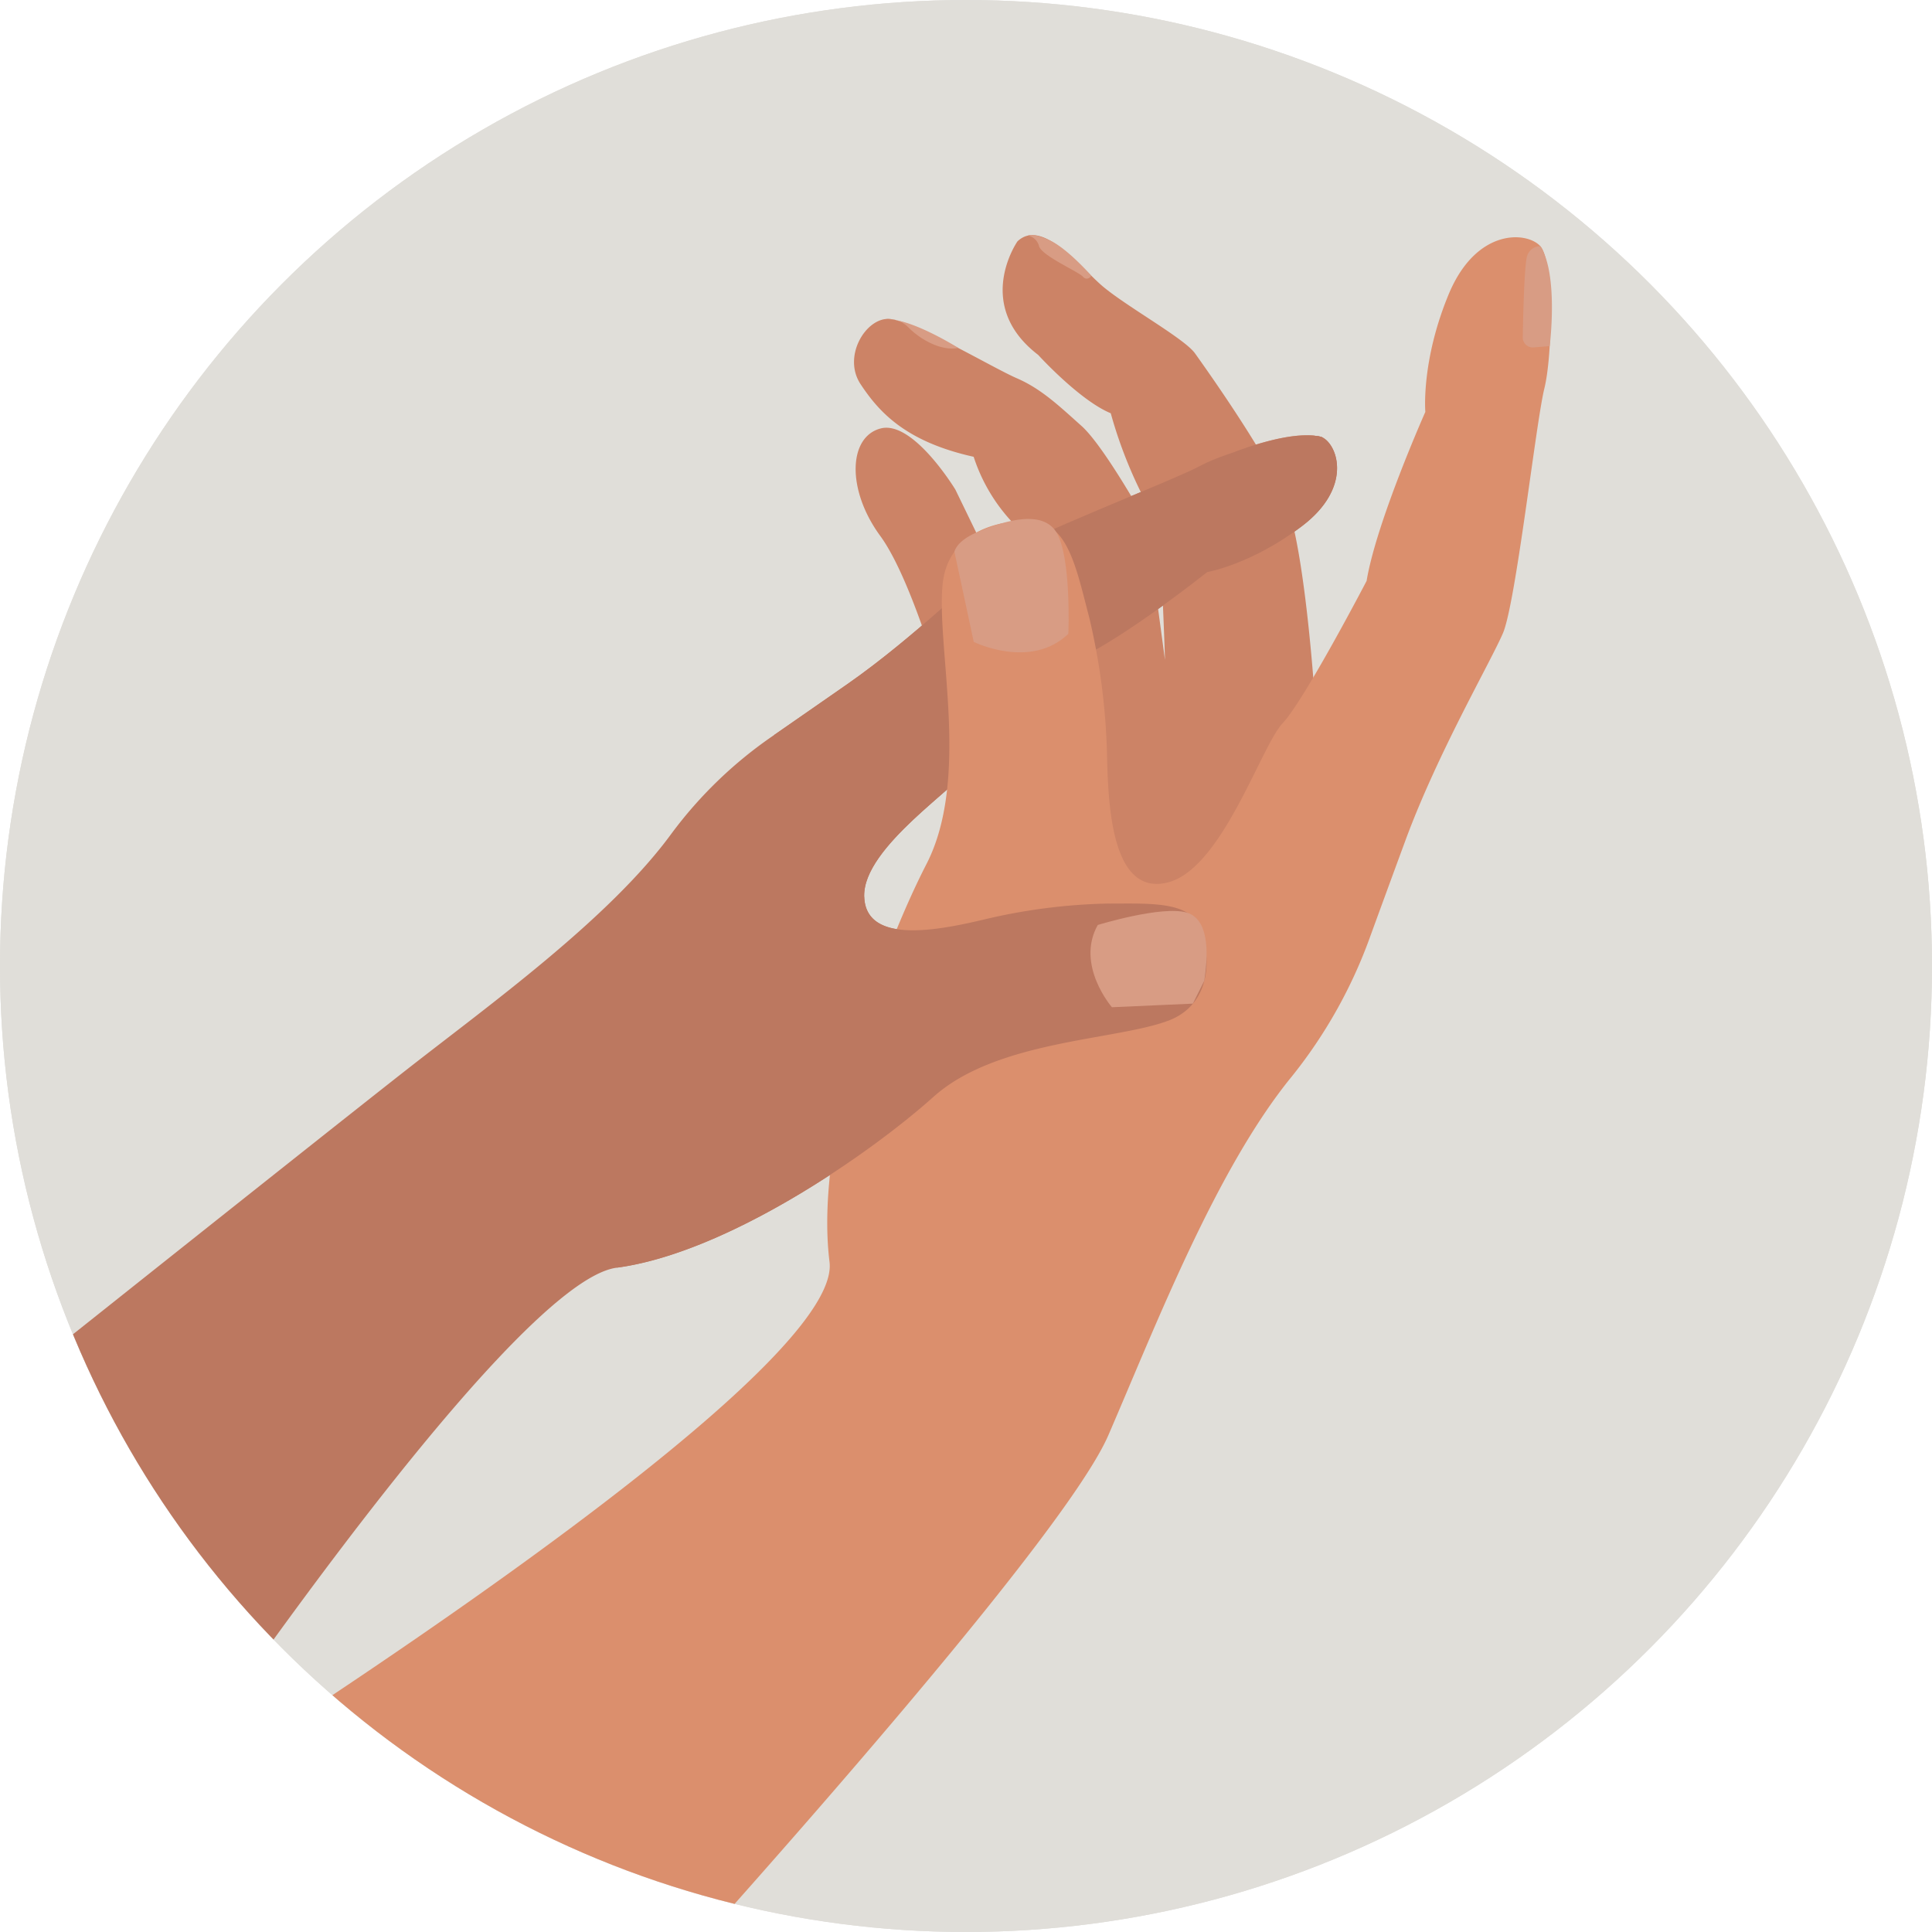 <svg xmlns="http://www.w3.org/2000/svg" xmlns:xlink="http://www.w3.org/1999/xlink" width="269" height="269" viewBox="0 0 269 269">
  <defs>
    <clipPath id="clip-path">
      <circle id="Ellipse_114" data-name="Ellipse 114" cx="134.5" cy="134.5" r="134.5" fill="none"/>
    </clipPath>
  </defs>
  <g id="Group_6832" data-name="Group 6832" transform="translate(-270 -141)">
    <g id="Group_6831" data-name="Group 6831">
      <g id="Group_514" data-name="Group 514" transform="translate(-5389.284 -7518)">
        <circle id="Ellipse_44" data-name="Ellipse 44" cx="134.5" cy="134.5" r="134.5" transform="translate(5659.284 7659)" fill="#e0ded9"/>
        <circle id="Ellipse_47-2" data-name="Ellipse 47-2" cx="134.5" cy="134.5" r="134.5" transform="translate(5659.284 7659)" fill="#e0ded9"/>
        <g id="Group_493" data-name="Group 493" transform="translate(5659.284 7659)">
          <g id="Group_1391" data-name="Group 1391">
            <g id="Group_1390" data-name="Group 1390" clip-path="url(#clip-path)">
              <g id="Group_1389" data-name="Group 1389" transform="translate(-22.567 32.716)">
                <g id="Group_1385" data-name="Group 1385" transform="translate(0 27.891)">
                  <g id="Group_1384" data-name="Group 1384">
                    <path id="Path_1576" data-name="Path 1576" d="M5597.976,7881.1s65.661-52.309,79.292-62.981c11.5-9,28.152-20.974,36.779-32.8a59.418,59.418,0,0,1,14.265-13.7c3.035-2.1,6.531-4.53,10.205-7.091,9.31-6.488,18.35-15.475,21.486-17.93s23.891-10.415,27.7-12.485,14.791-5.044,16.968-3.937,4.19,7.027-2.872,12.367-13.179,6.384-13.179,6.384-11.526,9.213-18.2,12.184c0,0-12.168,11.025-14.253,14.346s-15.44,11.713-15.3,18.6,10.644,4.659,16.558,3.276a81.21,81.21,0,0,1,17.23-2.246c4.762.02,9.989-.324,12.085,2.033s3.781,11.532-3.561,14.28-23.872,2.7-32.681,10.6-28.712,21.729-44.1,23.78-64.55,75.779-64.55,75.779Z" transform="translate(-5597.976 -7729.877)" fill="#bc7860"/>
                    <path id="Path_1577" data-name="Path 1577" d="M5831,7825.55l-11.269.5s-5.1-5.876-1.97-11.452c0,0,9-2.766,12.424-1.714s2.817,6.8,2.409,9.482S5831,7825.55,5831,7825.55Z" transform="translate(-5642.347 -7746.417)" fill="#d89c84"/>
                    <path id="Path_1578" data-name="Path 1578" d="M5854.091,7730.158a1.656,1.656,0,0,1-.715,1.856c-.842.587-6.827,2.3-9.516,3.051a1.225,1.225,0,0,1-1.538-.974l-.339-1.943S5850.112,7728.887,5854.091,7730.158Z" transform="translate(-5647.394 -7729.864)" fill="#d89c84"/>
                  </g>
                </g>
                <g id="Group_1388" data-name="Group 1388" transform="translate(36.597)">
                  <g id="Group_1387" data-name="Group 1387">
                    <path id="Path_1579" data-name="Path 1579" d="M5839.769,7759.829s-1.366-21.707-4.256-28.323-10.93-17.9-12.45-20.027-10-6.767-13.161-9.6-8.223-9.171-11.557-5.979c0,0-6.181,8.852,2.885,15.8,0,0,5.762,6.337,10.109,8.128a62.37,62.37,0,0,0,5.941,14.277,6.734,6.734,0,0,1,.917,3.151c.178,3.932.59,13.183.692,16.918l-2.324-17.258a9.869,9.869,0,0,0-1.242-3.626c-1.81-3.126-5.683-9.572-8.046-11.688-3.164-2.833-5.624-5.179-9.012-6.646s-14.583-8.144-17.823-8.267-6.479,5.245-3.936,9.089,6.23,8,15.744,10.11a24.325,24.325,0,0,0,6.663,10.385c4.812,4.1-6.3.176-6.3.176l-2.908-5.992s-5.859-9.669-10.382-8.519-4.792,8.535-.078,14.966,9.482,24.229,9.482,24.229l6.948,14.715,9.637,25.393s12.684-.053,12.873-.491S5839.769,7759.829,5839.769,7759.829Z" transform="translate(-5670.714 -7695.004)" fill="#cc8366"/>
                    <path id="Path_1580" data-name="Path 1580" d="M5805.88,7695.085a2.018,2.018,0,0,1,1.537,1.486c.4,1.332,5.38,3.489,6.1,4.227a.657.657,0,0,0,1.153-.149s-3.293-3.755-5.738-4.88S5805.88,7695.085,5805.88,7695.085Z" transform="translate(-5676.771 -7695)" fill="#d89c84"/>
                    <g id="Group_1386" data-name="Group 1386" transform="translate(93.739 27.891)">
                      <path id="Path_1581" data-name="Path 1581" d="M5761.668,7771.615c3.034-2.1,6.531-4.53,10.205-7.091,9.309-6.488,18.349-15.475,21.486-17.93s23.891-10.415,27.7-12.485,14.791-5.044,16.968-3.937,4.19,7.027-2.873,12.367-13.178,6.384-13.178,6.384-11.527,9.213-18.2,12.184c0,0-12.168,11.025-14.254,14.346s-15.44,11.713-15.3,18.6" transform="translate(-5761.668 -7729.877)" fill="#bc7860"/>
                      <path id="Path_1582" data-name="Path 1582" d="M5854.091,7730.158a1.656,1.656,0,0,1-.715,1.856c-.842.587-6.827,2.3-9.516,3.051a1.225,1.225,0,0,1-1.538-.974l-.339-1.943S5850.112,7728.887,5854.091,7730.158Z" transform="translate(-5777.73 -7729.864)" fill="#bc7860"/>
                    </g>
                    <path id="Path_1583" data-name="Path 1583" d="M5780.47,7709.73a3.882,3.882,0,0,1,3.72,1.116c1.75,1.733,4.57,3.265,6.9,2.807C5791.088,7713.653,5783.767,7709.03,5780.47,7709.73Z" transform="translate(-5671.689 -7697.924)" fill="#d89c84"/>
                    <path id="Path_1584" data-name="Path 1584" d="M5705.329,7956.6s70.538-76.336,78.365-94.409c6.6-15.252,14.988-37.022,25.522-49.921a67.6,67.6,0,0,0,10.98-19.641c1.441-3.946,3.107-8.493,4.868-13.273,4.465-12.113,11.757-24.649,13.558-28.808s4.592-29.293,5.774-34.085,1.3-17.731-.546-19.81-8.939-2.591-12.788,6.719-3.235,16.342-3.235,16.342-6.824,15.339-8.178,23.534c0,0-8.636,16.564-11.69,19.815s-8.453,20.365-16.071,22.188-8.191-10.375-8.37-17.282a92.292,92.292,0,0,0-2.483-19.613c-1.392-5.236-2.515-11.089-5.712-12.717s-13.781-.846-14.7,8.026,3.895,27.053-2.263,39.021-15.659,37.854-13.492,55.379-101.471,81.074-101.471,81.074Z" transform="translate(-5643.401 -7695.08)" fill="#db8f6d"/>
                    <path id="Path_1585" data-name="Path 1585" d="M5793.067,7748.993l2.69,12.549s7.936,3.923,13.171-1.127c0,0,.456-10.705-1.687-14.169s-8.3-1.145-11.13.076S5793.067,7748.993,5793.067,7748.993Z" transform="translate(-5674.208 -7704.883)" fill="#d89c84"/>
                    <path id="Path_1586" data-name="Path 1586" d="M5894.438,7696.965a1.883,1.883,0,0,0-1.838,1.32c-.4,1.1-.568,8.177-.622,11.354a1.394,1.394,0,0,0,1.515,1.411l2.237-.185S5896.982,7700.98,5894.438,7696.965Z" transform="translate(-5693.988 -7695.393)" fill="#d89c84"/>
                  </g>
                </g>
                <path id="Path_1587" data-name="Path 1587" d="M5811.072,7827.419c7.341-2.75,5.654-11.923,3.559-14.281s-7.322-2.013-12.084-2.033a81.11,81.11,0,0,0-17.23,2.247c-5.914,1.382-16.414,3.607-16.558-3.276l-34.465,51.719c15.384-2.052,35.287-15.883,44.1-23.78s25.339-7.847,32.681-10.6" transform="translate(-5625.858 -7718.012)" fill="#bc7860"/>
                <path id="Path_1588" data-name="Path 1588" d="M5831,7825.55l-11.269.5s-5.1-5.876-1.97-11.452c0,0,9-2.766,12.424-1.714s2.817,6.8,2.409,9.482" transform="translate(-5642.347 -7718.526)" fill="#d89c84"/>
              </g>
            </g>
          </g>
        </g>
      </g>
    </g>
  </g>
</svg>
